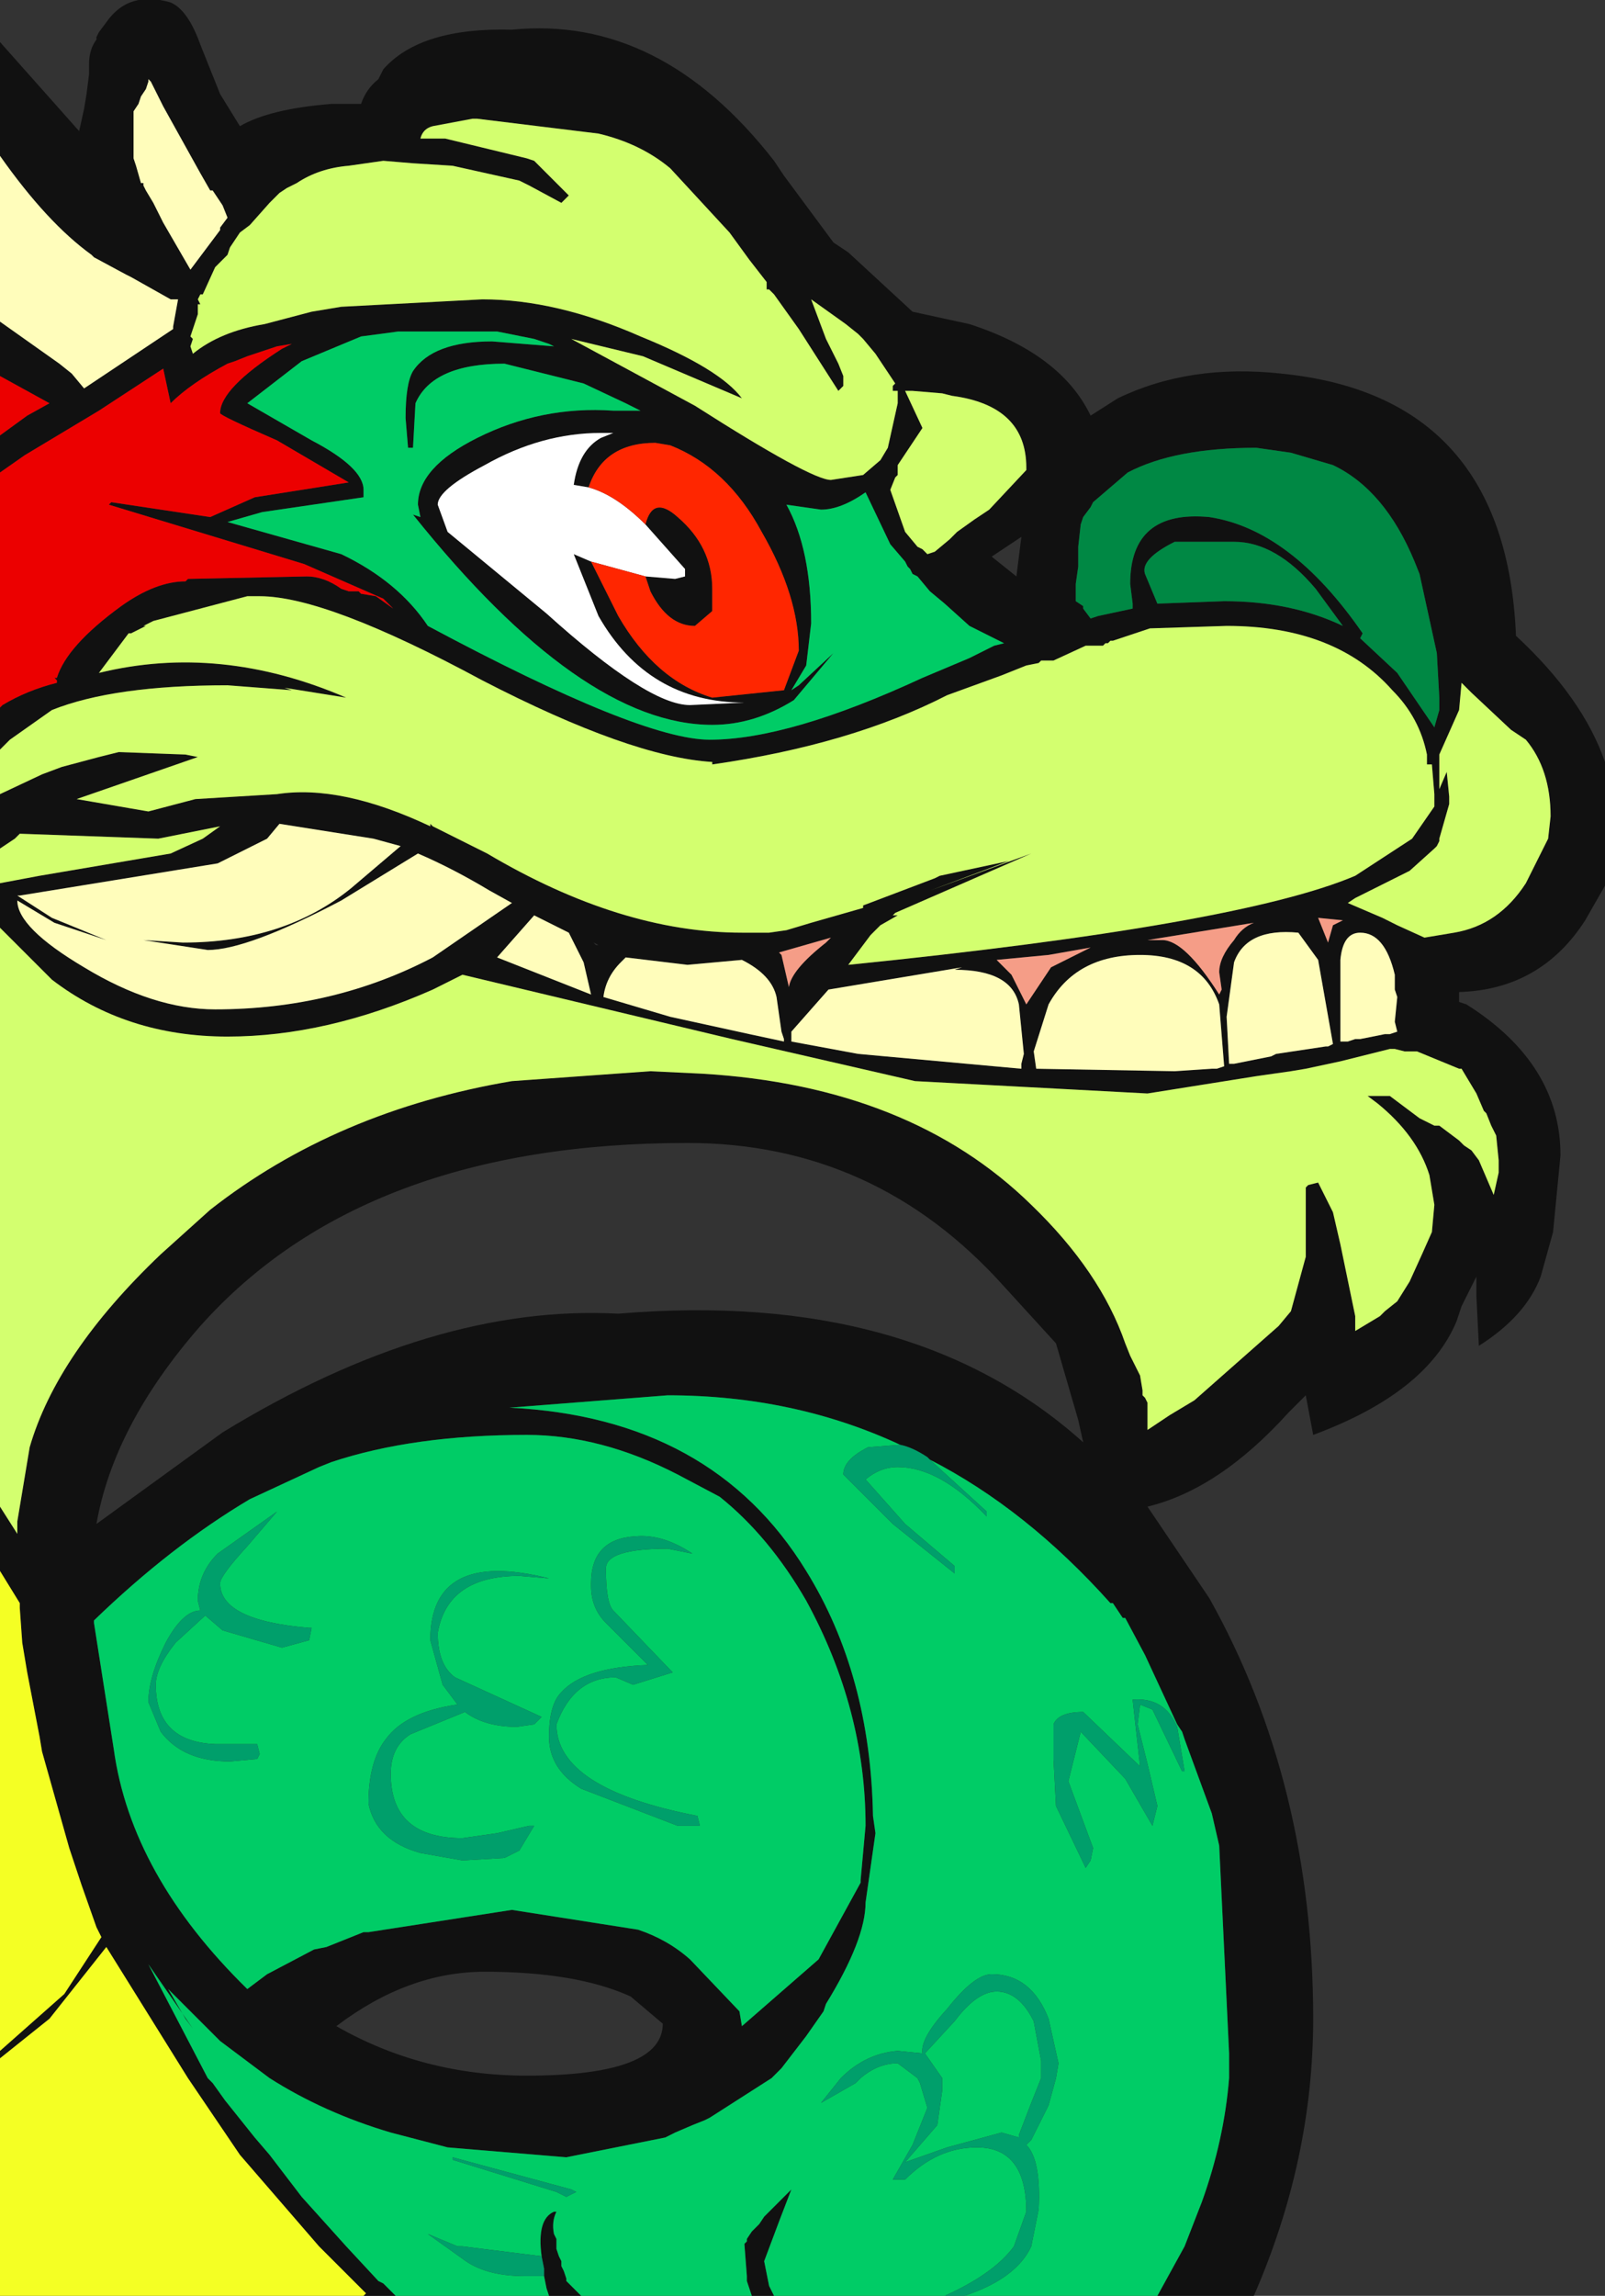 <?xml version="1.0" encoding="UTF-8" standalone="no"?>
<svg xmlns:ffdec="https://www.free-decompiler.com/flash" xmlns:xlink="http://www.w3.org/1999/xlink" ffdec:objectType="shape" height="46.4px" width="32.45px" xmlns="http://www.w3.org/2000/svg">
  <rect width="100%" height="100%" fill="#333333" stroke="none"/>
  <g transform="matrix(1.0, 0.0, 0.0, 1.0, 0.0, -1.9)">
    <path d="M22.05 12.15 L21.9 12.35 21.85 12.5 21.8 12.95 21.8 13.35 21.75 13.7 21.75 14.05 21.9 14.15 21.9 14.2 22.05 14.4 22.2 14.35 22.9 14.2 22.9 14.1 22.85 13.7 Q22.85 12.2 24.45 12.35 26.1 12.6 27.55 14.7 L27.5 14.8 28.25 15.5 29.0 16.6 29.1 16.25 29.1 16.15 29.1 16.0 29.05 15.1 28.7 13.5 28.6 13.25 Q28.0 11.8 26.95 11.3 L26.1 11.05 25.4 10.95 Q23.75 10.95 22.8 11.45 L22.1 12.05 22.05 12.15 M20.75 11.35 Q20.75 10.1 19.25 9.9 L19.05 9.85 18.45 9.8 18.3 9.8 18.65 10.55 18.15 11.3 18.15 11.5 18.1 11.55 18.0 11.8 18.3 12.65 18.55 12.95 18.65 13.0 18.75 13.1 18.9 13.05 19.2 12.8 19.35 12.65 19.7 12.4 20.0 12.2 20.75 11.4 20.75 11.35 M0.0 5.05 L0.0 2.75 1.6 4.55 1.7 4.1 1.75 3.8 1.8 3.4 1.8 3.3 1.8 3.2 Q1.8 2.9 1.95 2.7 L1.95 2.65 2.0 2.55 2.15 2.35 Q2.6 1.7 3.45 1.95 3.8 2.1 4.05 2.8 L4.45 3.8 4.85 4.45 Q5.45 4.1 6.7 4.0 L7.3 4.0 Q7.4 3.7 7.65 3.5 L7.75 3.3 Q8.5 2.45 10.35 2.5 13.35 2.2 15.65 5.15 L15.85 5.45 16.85 6.8 17.15 7.0 18.45 8.2 19.6 8.45 Q21.45 9.05 22.05 10.3 L22.6 9.95 Q24.05 9.25 25.9 9.45 30.45 9.9 30.65 14.75 32.0 16.0 32.45 17.3 L32.45 19.8 32.05 20.5 Q31.15 21.9 29.5 21.95 L29.5 22.15 29.65 22.2 Q31.55 23.4 31.55 25.25 L31.4 26.8 31.15 27.7 Q30.85 28.5 29.9 29.1 L29.85 28.1 29.85 27.7 29.55 28.3 29.45 28.6 Q28.85 30.05 26.55 30.9 L26.4 30.1 26.05 30.45 Q24.65 32.0 23.2 32.35 L24.45 34.2 Q26.55 37.95 26.55 42.7 26.55 45.55 25.35 48.3 L23.4 48.3 23.95 47.3 24.3 46.4 Q24.75 45.15 24.85 43.9 L24.85 43.8 24.85 43.4 24.65 39.2 24.5 38.55 23.95 37.05 23.9 36.9 23.8 36.75 23.15 35.35 22.75 34.6 22.7 34.6 22.5 34.3 22.45 34.3 Q20.75 32.4 18.8 31.4 L18.75 31.35 Q18.45 31.15 18.2 31.1 16.05 30.1 13.5 30.1 L10.3 30.35 Q14.4 30.55 16.3 33.65 17.6 35.75 17.65 38.6 L17.7 38.95 17.5 40.35 Q17.5 41.1 16.7 42.4 L16.65 42.55 16.3 43.05 15.8 43.7 15.6 43.9 14.35 44.7 14.25 44.75 14.0 44.85 13.65 45.0 13.45 45.1 11.45 45.5 9.05 45.3 7.9 45.0 Q6.55 44.6 5.45 43.9 L4.45 43.15 3.4 42.1 3.75 42.7 3.9 42.9 3.0 41.6 4.2 43.9 4.3 44.0 4.55 44.35 5.15 45.1 5.45 45.45 6.1 46.3 7.0 47.3 7.65 48.0 7.75 48.05 8.0 48.3 7.35 48.3 7.4 48.25 6.45 47.3 4.85 45.45 3.8 43.9 2.15 41.25 1.0 42.7 0.0 43.5 0.0 43.35 1.3 42.2 2.05 41.05 1.95 40.85 1.65 40.0 1.5 39.55 1.4 39.25 0.85 37.3 0.8 37.0 0.55 35.7 0.45 35.1 0.4 34.4 0.4 34.3 0.0 33.65 0.0 32.35 0.35 32.9 0.35 32.65 0.6 31.15 Q1.15 29.25 3.25 27.25 L4.25 26.35 Q6.8 24.35 10.35 23.75 L13.15 23.55 14.2 23.6 Q18.4 23.85 20.85 26.25 22.25 27.6 22.75 29.05 L22.85 29.3 23.05 29.7 23.1 30.0 23.1 30.1 23.15 30.15 23.2 30.25 23.2 30.8 23.65 30.5 24.15 30.2 25.85 28.7 26.1 28.4 26.4 27.3 26.4 25.9 26.45 25.85 26.65 25.8 26.95 26.4 27.1 27.05 27.4 28.5 27.4 28.7 27.4 28.8 27.9 28.5 28.0 28.4 28.25 28.2 28.5 27.8 28.75 27.25 28.95 26.8 29.0 26.25 28.9 25.65 Q28.65 24.85 27.85 24.2 L27.65 24.05 27.7 24.05 28.1 24.05 28.7 24.5 28.9 24.6 29.0 24.65 29.1 24.65 29.5 24.95 29.6 25.05 29.75 25.15 29.9 25.35 30.2 26.05 30.3 25.6 30.3 25.35 30.25 24.85 30.15 24.65 30.05 24.4 30.0 24.35 29.85 24.0 29.55 23.5 29.5 23.5 28.65 23.15 28.4 23.15 28.2 23.1 28.1 23.1 27.1 23.35 26.4 23.5 26.1 23.55 25.4 23.65 23.2 24.0 18.5 23.75 14.8 22.9 9.35 21.6 8.75 21.9 Q6.6 22.85 4.6 22.85 2.55 22.85 1.05 21.7 L0.0 20.65 0.0 19.75 0.8 19.6 3.45 19.15 4.1 18.85 4.45 18.6 3.2 18.85 0.4 18.75 0.3 18.85 0.0 19.05 0.0 17.95 0.85 17.55 1.25 17.4 2.0 17.2 2.4 17.1 3.75 17.15 4.0 17.2 1.55 18.05 3.0 18.3 3.95 18.05 5.6 17.95 Q6.9 17.75 8.7 18.6 L8.7 18.55 8.75 18.6 9.25 18.85 9.85 19.15 Q12.55 20.75 15.0 20.75 L15.55 20.75 15.9 20.7 16.4 20.55 17.45 20.25 17.45 20.2 18.9 19.65 19.0 19.6 20.4 19.3 18.8 19.9 20.85 19.15 18.1 20.35 18.05 20.4 18.15 20.4 17.8 20.6 17.6 20.8 17.15 21.4 Q25.05 20.6 27.4 19.6 L28.55 18.85 29.0 18.2 29.0 17.95 28.95 17.35 28.85 17.35 28.85 17.15 Q28.7 16.4 28.15 15.85 27.0 14.55 24.8 14.55 L23.25 14.6 22.5 14.85 22.45 14.85 22.4 14.9 22.35 14.9 22.3 14.95 21.95 14.95 21.3 15.25 21.15 15.25 21.05 15.25 21.0 15.3 20.75 15.35 20.25 15.55 19.15 15.95 Q17.2 16.95 14.4 17.35 L14.4 17.3 Q12.75 17.2 9.75 15.65 6.6 13.95 5.25 13.95 L5.0 13.95 3.1 14.45 2.9 14.55 2.95 14.55 2.65 14.7 2.6 14.7 2.0 15.5 Q4.45 14.9 7.0 16.0 L5.75 15.8 5.9 15.85 4.6 15.75 Q2.3 15.75 1.05 16.25 L0.2 16.85 0.0 17.05 0.0 16.2 0.05 16.15 Q0.55 15.85 1.15 15.7 L1.15 15.65 1.1 15.6 1.15 15.6 Q1.35 14.95 2.45 14.15 3.15 13.65 3.75 13.65 L3.8 13.6 6.2 13.55 Q6.55 13.55 6.9 13.8 L7.05 13.85 7.25 13.85 7.3 13.9 7.6 13.95 7.95 14.2 7.75 14.0 6.15 13.3 2.2 12.1 2.25 12.05 4.25 12.35 5.15 11.95 7.05 11.65 5.6 10.8 Q4.45 10.3 4.45 10.25 4.45 9.75 5.7 8.95 L5.9 8.85 5.6 8.9 5.0 9.1 4.75 9.2 4.6 9.25 Q3.85 9.65 3.45 10.05 L3.3 9.35 2.0 10.2 0.5 11.1 0.0 11.45 0.0 10.7 0.55 10.3 1.0 10.05 0.0 9.5 0.0 8.4 1.2 9.25 1.45 9.45 1.7 9.75 3.5 8.55 3.5 8.5 3.6 7.95 3.45 7.95 2.65 7.5 2.55 7.45 1.9 7.1 1.85 7.05 Q0.95 6.4 0.0 5.05 M15.65 48.3 L15.2 48.3 15.1 48.0 15.1 47.9 15.05 47.25 15.1 47.2 15.1 47.15 15.2 47.0 15.35 46.85 15.45 46.7 16.0 46.15 15.75 46.8 15.45 47.6 15.55 48.1 15.65 48.3 M11.75 48.3 L11.1 48.3 11.05 48.15 11.0 47.9 11.0 47.75 10.95 47.5 Q10.85 46.75 11.2 46.6 L11.25 46.6 Q11.15 46.8 11.2 47.05 L11.25 47.15 11.25 47.35 11.3 47.5 11.35 47.6 11.35 47.7 11.4 47.8 11.45 47.95 11.45 48.0 11.75 48.3 M26.6 13.8 Q25.8 12.85 24.95 12.85 L23.75 12.85 Q23.05 13.2 23.15 13.5 L23.4 14.1 24.75 14.05 Q26.1 14.05 27.15 14.55 L26.6 13.8 M29.55 15.7 L29.5 16.25 29.1 17.15 29.1 17.3 29.1 17.85 29.25 17.5 29.3 18.0 29.3 18.15 29.1 18.85 29.1 18.9 29.05 19.0 29.0 19.05 28.5 19.5 27.4 20.05 27.25 20.15 27.95 20.45 28.25 20.6 28.8 20.85 29.4 20.75 Q30.3 20.6 30.85 19.75 L31.3 18.85 31.35 18.4 Q31.35 17.45 30.85 16.85 L30.55 16.65 29.75 15.9 29.55 15.7 M20.65 12.75 L20.2 13.05 20.05 13.15 20.55 13.55 20.65 12.75 M24.95 20.9 Q25.1 20.65 25.35 20.55 L23.2 20.9 23.5 20.9 Q23.95 20.9 24.65 22.0 L24.7 21.9 24.65 21.55 Q24.65 21.25 24.95 20.9 M22.05 21.05 L21.2 21.2 20.15 21.3 20.45 21.6 20.75 22.2 21.25 21.45 22.05 21.05 M20.9 23.15 L20.95 23.5 23.75 23.55 24.5 23.5 24.6 23.5 24.75 23.45 24.65 22.2 Q24.3 21.2 23.05 21.2 21.75 21.2 21.2 22.2 L20.9 23.15 M20.6 22.2 Q20.45 21.5 19.3 21.5 L19.45 21.45 16.75 21.9 16.0 22.75 16.0 22.8 16.0 22.95 17.35 23.2 20.65 23.5 20.65 23.4 20.7 23.2 20.6 22.2 M24.95 23.4 L25.7 23.25 25.8 23.2 26.8 23.05 26.85 23.05 26.95 23.0 26.65 21.3 26.25 20.75 Q25.2 20.65 24.95 21.35 L24.8 22.45 24.85 23.4 24.95 23.4 M27.1 21.3 L27.1 22.95 27.2 22.95 27.25 22.95 27.4 22.9 27.5 22.9 28.0 22.8 28.1 22.8 28.25 22.75 28.2 22.55 28.25 22.05 28.2 21.9 28.2 21.7 28.2 21.6 Q28.0 20.75 27.5 20.75 27.15 20.75 27.1 21.3 M26.95 20.6 L27.15 20.5 26.65 20.45 26.85 20.95 26.95 20.6 M12.1 4.6 L9.65 4.3 9.55 4.3 8.75 4.45 Q8.55 4.5 8.5 4.7 L9.0 4.7 10.65 5.1 10.8 5.15 11.5 5.85 11.35 6.0 10.7 5.65 10.5 5.55 9.15 5.25 8.35 5.2 7.75 5.15 7.05 5.25 Q6.45 5.3 6.0 5.6 L5.8 5.7 5.65 5.8 5.45 6.0 5.05 6.45 4.85 6.6 4.75 6.75 4.65 6.9 4.6 7.05 4.35 7.3 4.1 7.85 4.05 7.85 4.0 7.95 4.05 8.05 4.0 8.05 4.0 8.1 4.0 8.25 3.85 8.7 3.9 8.75 3.85 8.9 3.9 9.05 Q4.45 8.6 5.35 8.45 L6.3 8.2 6.9 8.1 9.75 7.95 Q11.25 7.95 12.95 8.7 14.55 9.35 15.0 9.95 L13.0 9.1 11.55 8.75 14.05 10.1 Q16.4 11.6 16.8 11.6 L17.45 11.5 17.8 11.2 17.95 10.95 18.15 10.05 18.15 9.8 18.05 9.8 18.05 9.7 18.1 9.65 17.7 9.05 17.45 8.75 17.35 8.65 17.1 8.45 16.4 7.95 16.7 8.75 16.85 9.05 16.95 9.25 17.05 9.5 17.05 9.7 16.95 9.8 16.15 8.55 15.65 7.85 15.55 7.75 15.5 7.75 15.5 7.6 15.15 7.15 14.75 6.6 13.55 5.3 Q12.95 4.8 12.1 4.6 M11.1 8.85 L10.8 8.75 10.05 8.6 8.9 8.6 8.8 8.6 8.35 8.6 8.05 8.6 7.3 8.7 6.1 9.2 5.0 10.05 6.3 10.8 Q7.35 11.35 7.35 11.8 L7.35 11.95 5.3 12.25 4.6 12.45 6.9 13.1 Q8.05 13.65 8.65 14.55 12.95 16.85 14.35 16.85 15.95 16.85 18.65 15.6 L19.6 15.2 20.1 14.95 20.3 14.9 19.6 14.55 19.1 14.1 18.8 13.85 18.55 13.55 18.45 13.5 18.4 13.4 18.35 13.35 18.3 13.25 18.0 12.9 17.5 11.85 Q17.0 12.2 16.6 12.2 L15.9 12.1 Q16.4 13.0 16.4 14.5 L16.3 15.35 16.0 15.85 16.15 15.75 16.85 15.1 16.05 16.05 Q15.25 16.55 14.4 16.55 11.75 16.55 8.35 12.3 L8.5 12.35 8.45 12.1 Q8.45 11.35 9.65 10.75 10.95 10.1 12.4 10.2 L12.95 10.2 12.65 10.05 11.8 9.65 10.2 9.25 Q8.75 9.25 8.4 10.05 L8.35 10.95 8.25 10.95 8.2 10.35 Q8.2 9.65 8.35 9.4 8.75 8.8 9.95 8.8 L11.2 8.9 11.1 8.85 M11.9 11.75 L11.6 11.7 Q11.7 11.0 12.15 10.75 L12.4 10.65 12.15 10.65 Q10.95 10.65 9.8 11.3 8.85 11.8 8.85 12.1 L9.05 12.65 11.05 14.3 Q13.1 16.15 13.95 16.15 L15.05 16.1 Q13.1 16.1 12.1 14.35 L11.6 13.1 11.95 13.25 12.5 14.35 Q13.25 15.65 14.4 16.0 L15.85 15.85 16.15 15.05 Q16.15 13.95 15.4 12.65 14.7 11.35 13.55 10.9 L13.25 10.85 Q12.2 10.85 11.9 11.75 M13.05 13.55 L13.65 13.6 13.85 13.55 13.85 13.4 13.05 12.5 Q13.2 11.9 13.7 12.35 14.4 12.95 14.4 13.8 L14.4 14.25 14.05 14.55 Q13.5 14.55 13.15 13.85 L13.05 13.55 M3.0 3.5 L3.0 3.55 2.95 3.7 2.85 3.85 2.8 4.0 2.7 4.15 2.7 4.45 2.7 4.6 2.7 4.7 2.7 5.0 2.7 5.1 2.75 5.25 2.85 5.6 2.9 5.6 2.9 5.65 2.95 5.75 3.1 6.0 3.3 6.4 3.85 7.35 4.45 6.55 4.45 6.5 4.6 6.3 4.5 6.05 4.3 5.75 4.25 5.75 4.05 5.4 3.3 4.05 3.05 3.55 3.0 3.5 M3.7 20.95 Q5.75 20.95 7.1 19.85 L8.1 19.0 7.55 18.85 5.65 18.55 5.4 18.85 4.4 19.35 0.4 20.0 0.35 20.0 1.05 20.45 2.15 20.9 1.1 20.55 0.35 20.1 Q0.35 20.65 1.7 21.45 3.1 22.3 4.35 22.3 6.75 22.3 8.75 21.25 L10.35 20.15 9.9 19.9 Q9.15 19.45 8.45 19.15 L6.9 20.1 Q5.0 21.1 4.2 21.1 L2.9 20.9 3.7 20.95 M13.9 21.4 L12.65 21.25 12.55 21.35 Q12.25 21.65 12.2 22.05 L13.55 22.45 15.15 22.8 15.85 22.95 15.85 22.9 15.8 22.75 15.7 22.05 Q15.6 21.6 15.0 21.3 L13.9 21.4 M10.8 20.4 L10.05 21.25 11.95 22.0 11.8 21.35 11.5 20.75 10.8 20.4 M12.0 20.95 L12.05 21.0 12.1 21.0 12.0 20.95 M15.8 21.2 L15.95 21.85 Q16.0 21.5 16.7 20.95 L16.8 20.85 15.75 21.15 15.8 21.2 M13.7 31.7 Q12.15 30.9 10.65 30.9 8.35 30.9 6.7 31.45 L6.45 31.55 5.05 32.2 Q3.45 33.15 1.9 34.65 L1.9 34.7 2.3 37.25 Q2.65 39.8 5.0 42.1 L5.4 41.8 6.35 41.3 6.6 41.25 7.35 40.95 7.45 40.95 10.35 40.5 12.9 40.9 Q13.5 41.1 13.95 41.5 L14.95 42.55 15.0 42.85 16.55 41.5 17.4 39.95 17.4 39.9 17.5 38.8 Q17.5 36.45 16.3 34.25 15.55 32.95 14.55 32.15 L13.7 31.7 M4.5 30.85 Q8.75 28.25 12.5 28.45 18.45 27.95 21.9 31.05 L21.8 30.6 21.35 29.05 20.3 27.9 Q17.7 25.0 13.9 25.0 7.35 25.0 4.05 28.7 2.3 30.7 1.95 32.7 L4.5 30.85 M6.8 42.85 Q8.55 43.85 10.65 43.85 13.4 43.85 13.4 42.8 L12.75 42.25 Q11.65 41.75 9.8 41.75 8.25 41.75 6.8 42.85" fill="#111111" fill-rule="evenodd" stroke="none"/>
    <path d="M0.0 16.2 L0.0 11.45 0.5 11.1 2.0 10.2 3.3 9.35 3.45 10.05 Q3.85 9.65 4.6 9.25 L4.75 9.2 5.0 9.1 5.6 8.9 5.9 8.85 5.7 8.95 Q4.45 9.75 4.45 10.25 4.45 10.3 5.6 10.8 L7.05 11.65 5.15 11.95 4.25 12.35 2.25 12.05 2.2 12.1 6.15 13.3 7.75 14.0 7.95 14.2 7.6 13.95 7.3 13.9 7.25 13.85 7.05 13.85 6.9 13.8 Q6.55 13.55 6.2 13.55 L3.8 13.6 3.75 13.65 Q3.15 13.65 2.45 14.15 1.35 14.95 1.15 15.6 L1.1 15.6 1.15 15.65 1.15 15.7 Q0.55 15.85 0.05 16.15 L0.0 16.2 M0.0 10.7 L0.0 9.5 1.0 10.05 0.55 10.3 0.0 10.7" fill="#ec0000" fill-rule="evenodd" stroke="none"/>
    <path d="M23.4 48.3 L19.5 48.3 Q20.55 47.95 20.85 47.3 L21.0 46.55 Q21.05 45.55 20.75 45.25 L20.85 45.15 21.2 44.45 21.35 43.9 21.4 43.6 21.2 42.7 Q20.85 41.8 20.05 41.8 19.7 41.8 19.15 42.5 18.6 43.1 18.65 43.4 L18.15 43.35 Q17.5 43.4 17.0 43.9 L16.6 44.4 17.3 44.0 17.4 43.9 Q17.75 43.6 18.15 43.6 L18.55 43.9 18.6 44.0 18.75 44.5 18.45 45.25 18.05 45.95 18.3 45.95 Q18.95 45.3 19.75 45.3 20.75 45.3 20.75 46.6 L20.5 47.3 Q20.1 47.85 19.1 48.3 L15.65 48.3 15.55 48.1 15.45 47.6 15.75 46.8 16.0 46.15 15.45 46.7 15.35 46.85 15.2 47.0 15.1 47.15 15.1 47.2 15.05 47.25 15.1 47.9 15.1 48.0 15.2 48.3 11.75 48.3 11.45 48.0 11.45 47.95 11.4 47.8 11.35 47.7 11.35 47.6 11.3 47.5 11.25 47.35 11.25 47.15 11.2 47.05 Q11.15 46.8 11.25 46.6 L11.2 46.6 Q10.85 46.75 10.95 47.5 L9.35 47.3 9.25 47.3 8.65 47.05 9.0 47.3 9.35 47.55 Q9.8 47.9 10.6 47.9 L11.0 47.9 11.05 48.15 11.1 48.3 8.0 48.3 7.75 48.05 7.65 48.0 7.0 47.3 6.1 46.3 5.45 45.45 5.15 45.1 4.55 44.35 4.3 44.0 4.2 43.9 3.0 41.6 3.9 42.9 3.75 42.7 3.4 42.1 4.45 43.15 5.45 43.9 Q6.55 44.6 7.9 45.0 L9.05 45.3 11.45 45.5 13.45 45.1 13.65 45.0 14.0 44.85 14.25 44.75 14.35 44.7 15.6 43.9 15.8 43.7 16.3 43.05 16.65 42.55 16.7 42.4 Q17.5 41.1 17.5 40.35 L17.7 38.95 17.65 38.6 Q17.6 35.75 16.3 33.65 14.4 30.55 10.3 30.35 L13.5 30.1 Q16.05 30.1 18.2 31.1 L17.55 31.15 Q17.05 31.4 17.05 31.7 L18.05 32.7 19.3 33.7 19.3 33.55 18.3 32.7 17.5 31.8 Q17.8 31.55 18.15 31.55 19.0 31.55 19.95 32.55 L19.95 32.45 18.8 31.4 Q20.75 32.4 22.45 34.3 L22.5 34.3 22.7 34.6 22.75 34.6 23.15 35.35 23.8 36.75 23.9 36.9 23.95 37.05 24.5 38.55 24.65 39.2 24.85 43.4 24.85 43.8 24.85 43.9 Q24.75 45.15 24.3 46.4 L23.95 47.3 23.4 48.3 M11.1 8.85 L11.2 8.9 9.95 8.8 Q8.75 8.8 8.35 9.4 8.2 9.65 8.2 10.35 L8.25 10.95 8.35 10.95 8.4 10.05 Q8.75 9.25 10.2 9.25 L11.8 9.65 12.65 10.05 12.95 10.2 12.4 10.2 Q10.95 10.1 9.65 10.75 8.45 11.35 8.45 12.1 L8.5 12.35 8.35 12.3 Q11.75 16.55 14.4 16.55 15.25 16.55 16.05 16.05 L16.85 15.1 16.15 15.75 16.0 15.85 16.3 15.35 16.4 14.5 Q16.4 13.0 15.9 12.1 L16.6 12.2 Q17.0 12.2 17.5 11.85 L18.0 12.9 18.3 13.25 18.35 13.35 18.4 13.4 18.45 13.5 18.55 13.55 18.8 13.85 19.1 14.1 19.6 14.55 20.3 14.9 20.1 14.95 19.6 15.2 18.65 15.6 Q15.95 16.85 14.35 16.85 12.95 16.85 8.65 14.55 8.05 13.65 6.9 13.1 L4.6 12.45 5.3 12.25 7.35 11.95 7.35 11.8 Q7.35 11.35 6.3 10.8 L5.0 10.05 6.1 9.2 7.3 8.7 8.05 8.6 8.35 8.6 8.8 8.6 8.9 8.6 10.05 8.6 10.8 8.75 11.1 8.85 M13.7 31.7 L14.55 32.15 Q15.55 32.95 16.3 34.25 17.5 36.45 17.5 38.8 L17.4 39.9 17.4 39.95 16.55 41.5 15.0 42.85 14.95 42.55 13.95 41.5 Q13.5 41.1 12.9 40.9 L10.35 40.5 7.45 40.95 7.35 40.95 6.6 41.25 6.35 41.3 5.4 41.8 5.0 42.1 Q2.65 39.8 2.3 37.25 L1.9 34.7 1.9 34.65 Q3.45 33.15 5.05 32.2 L6.45 31.55 6.7 31.45 Q8.35 30.9 10.65 30.9 12.15 30.9 13.7 31.7 M10.5 33.75 L11.1 33.8 Q8.7 33.2 8.7 35.05 L8.95 35.95 9.25 36.35 Q8.2 36.5 7.8 37.05 7.45 37.5 7.45 38.35 7.6 39.1 8.5 39.35 L9.35 39.5 10.2 39.45 10.5 39.3 10.8 38.8 10.7 38.8 10.05 38.95 9.35 39.05 Q7.9 39.05 7.9 37.75 7.9 37.2 8.3 36.95 L9.4 36.5 Q9.8 36.8 10.45 36.8 L10.8 36.75 10.95 36.6 9.2 35.8 Q8.85 35.55 8.85 34.9 9.05 33.75 10.5 33.75 M13.5 33.2 L14.0 33.3 Q13.4 32.9 12.85 32.95 11.95 33.0 11.95 33.9 L11.95 33.95 Q11.95 34.4 12.25 34.7 L13.1 35.55 Q11.8 35.6 11.35 36.1 11.1 36.35 11.1 37.0 11.1 37.65 11.75 38.05 L13.7 38.8 14.15 38.8 14.1 38.6 Q11.25 38.05 11.25 36.75 11.6 35.8 12.45 35.8 L12.8 35.95 13.6 35.7 12.4 34.45 Q12.25 34.3 12.25 33.6 12.25 33.2 13.5 33.2 M4.45 33.9 Q4.45 33.75 5.0 33.15 L5.6 32.45 4.4 33.3 Q4.0 33.7 4.0 34.25 L4.05 34.45 Q3.7 34.45 3.35 35.1 3.0 35.8 3.0 36.3 L3.25 36.9 Q3.7 37.5 4.65 37.5 L5.2 37.45 5.25 37.35 5.2 37.15 4.35 37.15 Q3.15 37.1 3.15 35.95 3.15 35.6 3.55 35.1 L4.15 34.55 4.5 34.85 5.7 35.2 6.25 35.05 6.3 34.8 6.25 34.8 Q4.45 34.65 4.45 33.9 M9.15 45.5 L9.15 45.55 11.25 46.2 11.45 46.3 11.65 46.2 11.55 46.15 9.15 45.5 M19.3 42.75 Q19.75 42.15 20.15 42.15 20.6 42.15 20.9 42.75 L21.05 43.55 21.05 43.9 20.85 44.4 20.6 45.05 20.6 45.1 20.25 45.0 19.15 45.3 18.3 45.6 18.95 44.85 19.05 44.15 19.05 43.9 18.7 43.4 19.3 42.75 M21.9 36.5 Q21.4 36.5 21.3 36.75 L21.3 37.45 21.35 38.4 21.95 39.65 22.05 39.5 22.1 39.25 21.6 37.9 21.85 36.9 22.75 37.85 23.3 38.8 23.4 38.4 23.2 37.55 23.0 36.75 23.05 36.35 23.3 36.45 23.9 37.7 23.95 37.7 23.8 36.8 Q23.55 36.2 22.9 36.25 L23.05 37.6 21.9 36.5" fill="#00cc66" fill-rule="evenodd" stroke="none"/>
    <path d="M19.5 48.3 L19.1 48.3 Q20.1 47.85 20.5 47.3 L20.75 46.6 Q20.75 45.3 19.75 45.3 18.95 45.3 18.3 45.95 L18.05 45.95 18.45 45.25 18.75 44.5 18.6 44.0 18.55 43.9 18.15 43.6 Q17.75 43.6 17.4 43.9 L17.3 44.0 16.6 44.4 17.0 43.9 Q17.5 43.4 18.15 43.35 L18.65 43.4 Q18.6 43.1 19.15 42.5 19.7 41.8 20.05 41.8 20.85 41.8 21.2 42.7 L21.4 43.6 21.35 43.9 21.2 44.45 20.85 45.15 20.75 45.25 Q21.05 45.55 21.0 46.55 L20.85 47.3 Q20.55 47.95 19.5 48.3 M18.2 31.1 Q18.45 31.15 18.75 31.35 L18.8 31.4 19.95 32.45 19.95 32.55 Q19.0 31.55 18.15 31.55 17.8 31.55 17.5 31.8 L18.3 32.7 19.3 33.55 19.3 33.7 18.05 32.7 17.05 31.7 Q17.05 31.4 17.55 31.15 L18.2 31.1 M13.5 33.2 Q12.25 33.2 12.25 33.6 12.25 34.3 12.4 34.45 L13.6 35.7 12.8 35.95 12.45 35.8 Q11.6 35.8 11.25 36.75 11.25 38.05 14.1 38.6 L14.15 38.8 13.7 38.8 11.75 38.05 Q11.1 37.65 11.1 37.0 11.1 36.35 11.35 36.1 11.8 35.6 13.1 35.55 L12.25 34.7 Q11.95 34.4 11.95 33.95 L11.95 33.9 Q11.95 33.0 12.85 32.95 13.4 32.9 14.0 33.3 L13.5 33.2 M10.5 33.75 Q9.05 33.75 8.85 34.9 8.85 35.55 9.2 35.8 L10.95 36.6 10.8 36.75 10.45 36.8 Q9.8 36.8 9.4 36.5 L8.3 36.95 Q7.9 37.2 7.9 37.75 7.9 39.05 9.35 39.05 L10.05 38.95 10.7 38.8 10.8 38.8 10.5 39.3 10.2 39.45 9.35 39.5 8.5 39.35 Q7.6 39.1 7.45 38.35 7.45 37.5 7.8 37.05 8.2 36.5 9.25 36.35 L8.95 35.95 8.7 35.05 Q8.7 33.2 11.1 33.8 L10.5 33.75 M4.45 33.9 Q4.45 34.65 6.25 34.8 L6.3 34.8 6.25 35.05 5.7 35.2 4.5 34.85 4.15 34.55 3.55 35.1 Q3.15 35.6 3.15 35.95 3.15 37.1 4.35 37.15 L5.2 37.15 5.25 37.35 5.2 37.45 4.65 37.5 Q3.7 37.5 3.25 36.9 L3.0 36.3 Q3.0 35.8 3.35 35.1 3.7 34.45 4.05 34.45 L4.0 34.25 Q4.0 33.7 4.4 33.3 L5.6 32.45 5.0 33.15 Q4.45 33.75 4.45 33.9 M9.15 45.5 L11.55 46.15 11.65 46.2 11.45 46.3 11.25 46.2 9.15 45.55 9.15 45.5 M11.0 47.9 L10.6 47.9 Q9.8 47.9 9.35 47.55 L9.0 47.3 8.65 47.05 9.25 47.3 9.35 47.3 10.95 47.5 11.0 47.75 11.0 47.9 M19.3 42.75 L18.7 43.4 19.05 43.9 19.05 44.15 18.95 44.85 18.3 45.6 19.15 45.3 20.25 45.0 20.6 45.1 20.6 45.05 20.85 44.4 21.05 43.9 21.05 43.55 20.9 42.75 Q20.6 42.15 20.15 42.15 19.75 42.15 19.3 42.75 M21.9 36.5 L23.05 37.6 22.9 36.25 Q23.55 36.2 23.8 36.8 L23.95 37.7 23.9 37.7 23.3 36.45 23.05 36.35 23.0 36.75 23.2 37.55 23.4 38.4 23.3 38.8 22.75 37.85 21.85 36.9 21.6 37.9 22.1 39.25 22.05 39.5 21.95 39.65 21.35 38.4 21.3 37.45 21.3 36.75 Q21.4 36.5 21.9 36.5" fill="#009f6b" fill-rule="evenodd" stroke="none"/>
    <path d="M0.0 8.4 L0.0 5.05 Q0.95 6.4 1.85 7.05 L1.9 7.1 2.55 7.45 2.65 7.5 3.45 7.95 3.6 7.95 3.5 8.5 3.5 8.55 1.7 9.75 1.45 9.45 1.2 9.25 0.0 8.4 M27.1 21.3 Q27.15 20.75 27.5 20.75 28.0 20.75 28.2 21.6 L28.2 21.7 28.2 21.9 28.25 22.05 28.2 22.55 28.25 22.75 28.1 22.8 28.0 22.8 27.5 22.9 27.4 22.9 27.25 22.95 27.2 22.95 27.1 22.95 27.1 21.3 M24.95 23.4 L24.85 23.4 24.8 22.45 24.95 21.35 Q25.2 20.65 26.25 20.75 L26.65 21.3 26.95 23.0 26.85 23.05 26.8 23.05 25.8 23.2 25.7 23.25 24.95 23.4 M20.6 22.2 L20.7 23.2 20.65 23.4 20.65 23.5 17.35 23.2 16.0 22.95 16.0 22.8 16.0 22.75 16.75 21.9 19.45 21.45 19.3 21.5 Q20.45 21.5 20.6 22.2 M20.9 23.15 L21.2 22.2 Q21.75 21.2 23.05 21.2 24.3 21.2 24.65 22.2 L24.75 23.45 24.6 23.5 24.5 23.5 23.75 23.55 20.95 23.5 20.9 23.15 M3.0 3.5 L3.05 3.55 3.3 4.05 4.05 5.4 4.25 5.75 4.3 5.75 4.5 6.05 4.6 6.3 4.45 6.5 4.45 6.55 3.85 7.35 3.3 6.4 3.1 6.0 2.95 5.75 2.9 5.65 2.9 5.6 2.85 5.6 2.75 5.25 2.7 5.1 2.7 5.0 2.7 4.7 2.7 4.6 2.7 4.45 2.7 4.15 2.8 4.0 2.85 3.85 2.95 3.7 3.0 3.55 3.0 3.5 M3.7 20.95 L2.9 20.9 4.2 21.1 Q5.0 21.1 6.9 20.1 L8.45 19.15 Q9.15 19.45 9.9 19.9 L10.35 20.15 8.75 21.25 Q6.75 22.3 4.35 22.3 3.1 22.3 1.7 21.45 0.35 20.65 0.35 20.1 L1.1 20.55 2.15 20.9 1.05 20.45 0.35 20.0 0.4 20.0 4.4 19.35 5.4 18.85 5.65 18.55 7.55 18.85 8.1 19.0 7.1 19.85 Q5.75 20.95 3.7 20.95 M10.8 20.4 L11.5 20.75 11.8 21.35 11.95 22.0 10.05 21.25 10.8 20.4 M13.9 21.4 L15.0 21.3 Q15.6 21.6 15.7 22.05 L15.8 22.75 15.85 22.9 15.85 22.95 15.15 22.8 13.55 22.45 12.2 22.05 Q12.25 21.65 12.55 21.35 L12.65 21.25 13.9 21.4" fill="#fffdbb" fill-rule="evenodd" stroke="none"/>
    <path d="M22.05 12.15 L22.1 12.05 22.8 11.45 Q23.75 10.95 25.4 10.95 L26.1 11.05 26.95 11.3 Q28.0 11.8 28.6 13.25 L28.7 13.5 29.05 15.1 29.1 16.0 29.1 16.15 29.1 16.25 29.0 16.6 28.25 15.5 27.5 14.8 27.55 14.7 Q26.1 12.6 24.45 12.35 22.85 12.2 22.85 13.7 L22.9 14.1 22.9 14.2 22.2 14.35 22.05 14.4 21.9 14.2 21.9 14.15 21.75 14.05 21.75 13.7 21.8 13.35 21.8 12.95 21.85 12.5 21.9 12.35 22.05 12.15 M26.6 13.8 L27.15 14.55 Q26.1 14.05 24.75 14.05 L23.4 14.1 23.15 13.5 Q23.05 13.2 23.75 12.85 L24.95 12.85 Q25.8 12.85 26.6 13.8" fill="#008844" fill-rule="evenodd" stroke="none"/>
    <path d="M20.75 11.35 L20.75 11.4 20.0 12.2 19.7 12.4 19.35 12.65 19.2 12.8 18.9 13.05 18.75 13.1 18.65 13.0 18.55 12.95 18.3 12.65 18.0 11.8 18.1 11.55 18.15 11.5 18.15 11.3 18.65 10.55 18.3 9.8 18.45 9.8 19.05 9.85 19.25 9.9 Q20.75 10.1 20.75 11.35 M0.0 32.35 L0.0 20.65 1.05 21.7 Q2.55 22.85 4.6 22.85 6.6 22.85 8.75 21.9 L9.35 21.6 14.8 22.9 18.5 23.75 23.2 24.0 25.4 23.65 26.1 23.55 26.4 23.5 27.1 23.35 28.1 23.1 28.2 23.1 28.4 23.15 28.65 23.15 29.5 23.5 29.55 23.5 29.85 24.0 30.0 24.35 30.05 24.4 30.15 24.65 30.25 24.85 30.3 25.35 30.3 25.6 30.2 26.05 29.9 25.35 29.75 25.15 29.6 25.05 29.5 24.95 29.1 24.65 29.0 24.65 28.9 24.6 28.7 24.5 28.1 24.05 27.7 24.05 27.65 24.05 27.85 24.2 Q28.65 24.85 28.9 25.65 L29.0 26.25 28.95 26.8 28.75 27.25 28.5 27.8 28.25 28.2 28.0 28.4 27.9 28.5 27.4 28.8 27.4 28.7 27.4 28.5 27.1 27.05 26.95 26.4 26.65 25.8 26.45 25.85 26.4 25.9 26.4 27.3 26.1 28.4 25.85 28.7 24.15 30.2 23.65 30.5 23.2 30.8 23.2 30.25 23.15 30.15 23.1 30.1 23.1 30.0 23.05 29.7 22.85 29.3 22.75 29.05 Q22.25 27.6 20.85 26.25 18.4 23.85 14.2 23.6 L13.15 23.55 10.35 23.75 Q6.8 24.35 4.25 26.35 L3.25 27.25 Q1.15 29.25 0.6 31.15 L0.35 32.65 0.35 32.9 0.0 32.35 M0.0 19.75 L0.0 19.05 0.3 18.85 0.4 18.75 3.2 18.85 4.45 18.6 4.1 18.85 3.45 19.15 0.8 19.6 0.0 19.75 M0.0 17.95 L0.0 17.05 0.2 16.85 1.05 16.25 Q2.3 15.75 4.6 15.75 L5.9 15.85 5.75 15.8 7.0 16.0 Q4.45 14.9 2.0 15.5 L2.6 14.7 2.65 14.7 2.95 14.55 2.9 14.55 3.1 14.45 5.0 13.95 5.25 13.95 Q6.6 13.95 9.75 15.65 12.75 17.2 14.4 17.3 L14.4 17.35 Q17.2 16.95 19.15 15.95 L20.25 15.55 20.75 15.35 21.0 15.3 21.05 15.25 21.15 15.25 21.3 15.25 21.95 14.95 22.3 14.95 22.35 14.9 22.4 14.9 22.45 14.85 22.5 14.85 23.25 14.6 24.8 14.55 Q27.0 14.55 28.15 15.85 28.7 16.4 28.85 17.15 L28.85 17.35 28.95 17.35 29.0 17.95 29.0 18.2 28.55 18.85 27.4 19.6 Q25.05 20.6 17.15 21.4 L17.6 20.8 17.8 20.6 18.15 20.4 18.05 20.4 18.1 20.35 20.85 19.15 18.8 19.9 20.4 19.3 19.0 19.6 18.9 19.65 17.45 20.2 17.45 20.25 16.4 20.55 15.9 20.7 15.55 20.75 15.0 20.75 Q12.55 20.75 9.85 19.15 L9.25 18.85 8.75 18.6 8.7 18.55 8.7 18.6 Q6.9 17.75 5.6 17.95 L3.95 18.05 3.0 18.3 1.55 18.05 4.0 17.2 3.75 17.15 2.4 17.1 2.0 17.2 1.25 17.4 0.85 17.55 0.0 17.95 M29.55 15.7 L29.75 15.9 30.55 16.65 30.85 16.85 Q31.35 17.45 31.35 18.4 L31.3 18.85 30.85 19.75 Q30.3 20.6 29.4 20.75 L28.8 20.85 28.25 20.6 27.95 20.45 27.25 20.15 27.4 20.05 28.5 19.5 29.0 19.05 29.05 19.0 29.1 18.9 29.1 18.85 29.3 18.15 29.3 18.0 29.25 17.5 29.1 17.85 29.1 17.3 29.1 17.15 29.5 16.25 29.55 15.7 M12.1 4.6 Q12.95 4.8 13.55 5.3 L14.75 6.6 15.15 7.15 15.5 7.6 15.5 7.75 15.55 7.75 15.65 7.85 16.15 8.55 16.95 9.8 17.05 9.7 17.05 9.5 16.95 9.25 16.85 9.05 16.7 8.75 16.4 7.95 17.1 8.45 17.35 8.65 17.45 8.75 17.7 9.05 18.1 9.65 18.05 9.7 18.05 9.8 18.15 9.8 18.15 10.05 17.95 10.95 17.8 11.2 17.45 11.5 16.8 11.6 Q16.4 11.6 14.05 10.1 L11.55 8.75 13.0 9.1 15.0 9.95 Q14.55 9.35 12.95 8.7 11.25 7.95 9.75 7.95 L6.9 8.1 6.3 8.2 5.35 8.45 Q4.45 8.6 3.9 9.05 L3.85 8.9 3.9 8.75 3.85 8.7 4.0 8.25 4.0 8.1 4.0 8.05 4.05 8.05 4.0 7.95 4.05 7.85 4.1 7.85 4.35 7.3 4.6 7.05 4.65 6.9 4.75 6.75 4.85 6.6 5.05 6.45 5.45 6.0 5.65 5.8 5.8 5.7 6.0 5.6 Q6.45 5.3 7.05 5.25 L7.75 5.15 8.35 5.2 9.15 5.25 10.5 5.55 10.7 5.65 11.35 6.0 11.5 5.85 10.8 5.15 10.65 5.1 9.0 4.7 8.5 4.7 Q8.55 4.5 8.75 4.45 L9.55 4.3 9.65 4.3 12.1 4.6" fill="#d3ff6f" fill-rule="evenodd" stroke="none"/>
    <path d="M22.05 21.05 L21.25 21.45 20.75 22.2 20.45 21.6 20.15 21.3 21.2 21.2 22.05 21.05 M24.95 20.9 Q24.65 21.25 24.65 21.55 L24.7 21.9 24.65 22.0 Q23.95 20.9 23.5 20.9 L23.2 20.9 25.35 20.55 Q25.1 20.65 24.95 20.9 M26.95 20.6 L26.85 20.95 26.65 20.45 27.15 20.5 26.95 20.6 M15.8 21.2 L15.75 21.15 16.8 20.85 16.7 20.95 Q16.0 21.5 15.95 21.85 L15.8 21.2" fill="#f59d87" fill-rule="evenodd" stroke="none"/>
    <path d="M11.95 13.25 L11.6 13.1 12.1 14.35 Q13.1 16.1 15.05 16.1 L13.95 16.15 Q13.1 16.15 11.05 14.3 L9.05 12.65 8.85 12.1 Q8.85 11.8 9.8 11.3 10.95 10.65 12.15 10.65 L12.4 10.65 12.15 10.75 Q11.7 11.0 11.6 11.7 L11.9 11.75 Q12.45 11.9 13.05 12.5 L13.85 13.4 13.85 13.55 13.65 13.6 13.05 13.55 11.95 13.25" fill="#ffffff" fill-rule="evenodd" stroke="none"/>
    <path d="M11.9 11.75 Q12.2 10.85 13.25 10.85 L13.55 10.9 Q14.7 11.35 15.4 12.65 16.15 13.95 16.15 15.05 L15.85 15.85 14.4 16.0 Q13.25 15.65 12.5 14.35 L11.95 13.25 13.05 13.55 13.15 13.85 Q13.5 14.55 14.05 14.55 L14.4 14.25 14.4 13.8 Q14.4 12.95 13.7 12.35 13.2 11.9 13.05 12.5 12.45 11.9 11.9 11.75" fill="#ff2600" fill-rule="evenodd" stroke="none"/>
    <path d="M7.35 48.3 L0.0 48.3 0.0 43.5 1.0 42.7 2.15 41.25 3.8 43.9 4.85 45.45 6.45 47.3 7.4 48.25 7.35 48.3 M0.0 43.35 L0.0 33.65 0.4 34.3 0.4 34.4 0.45 35.1 0.55 35.7 0.8 37.0 0.85 37.3 1.4 39.25 1.5 39.55 1.65 40.0 1.95 40.85 2.05 41.05 1.3 42.2 0.0 43.35" fill="#f4ff24" fill-rule="evenodd" stroke="none"/>
  </g>
</svg>
